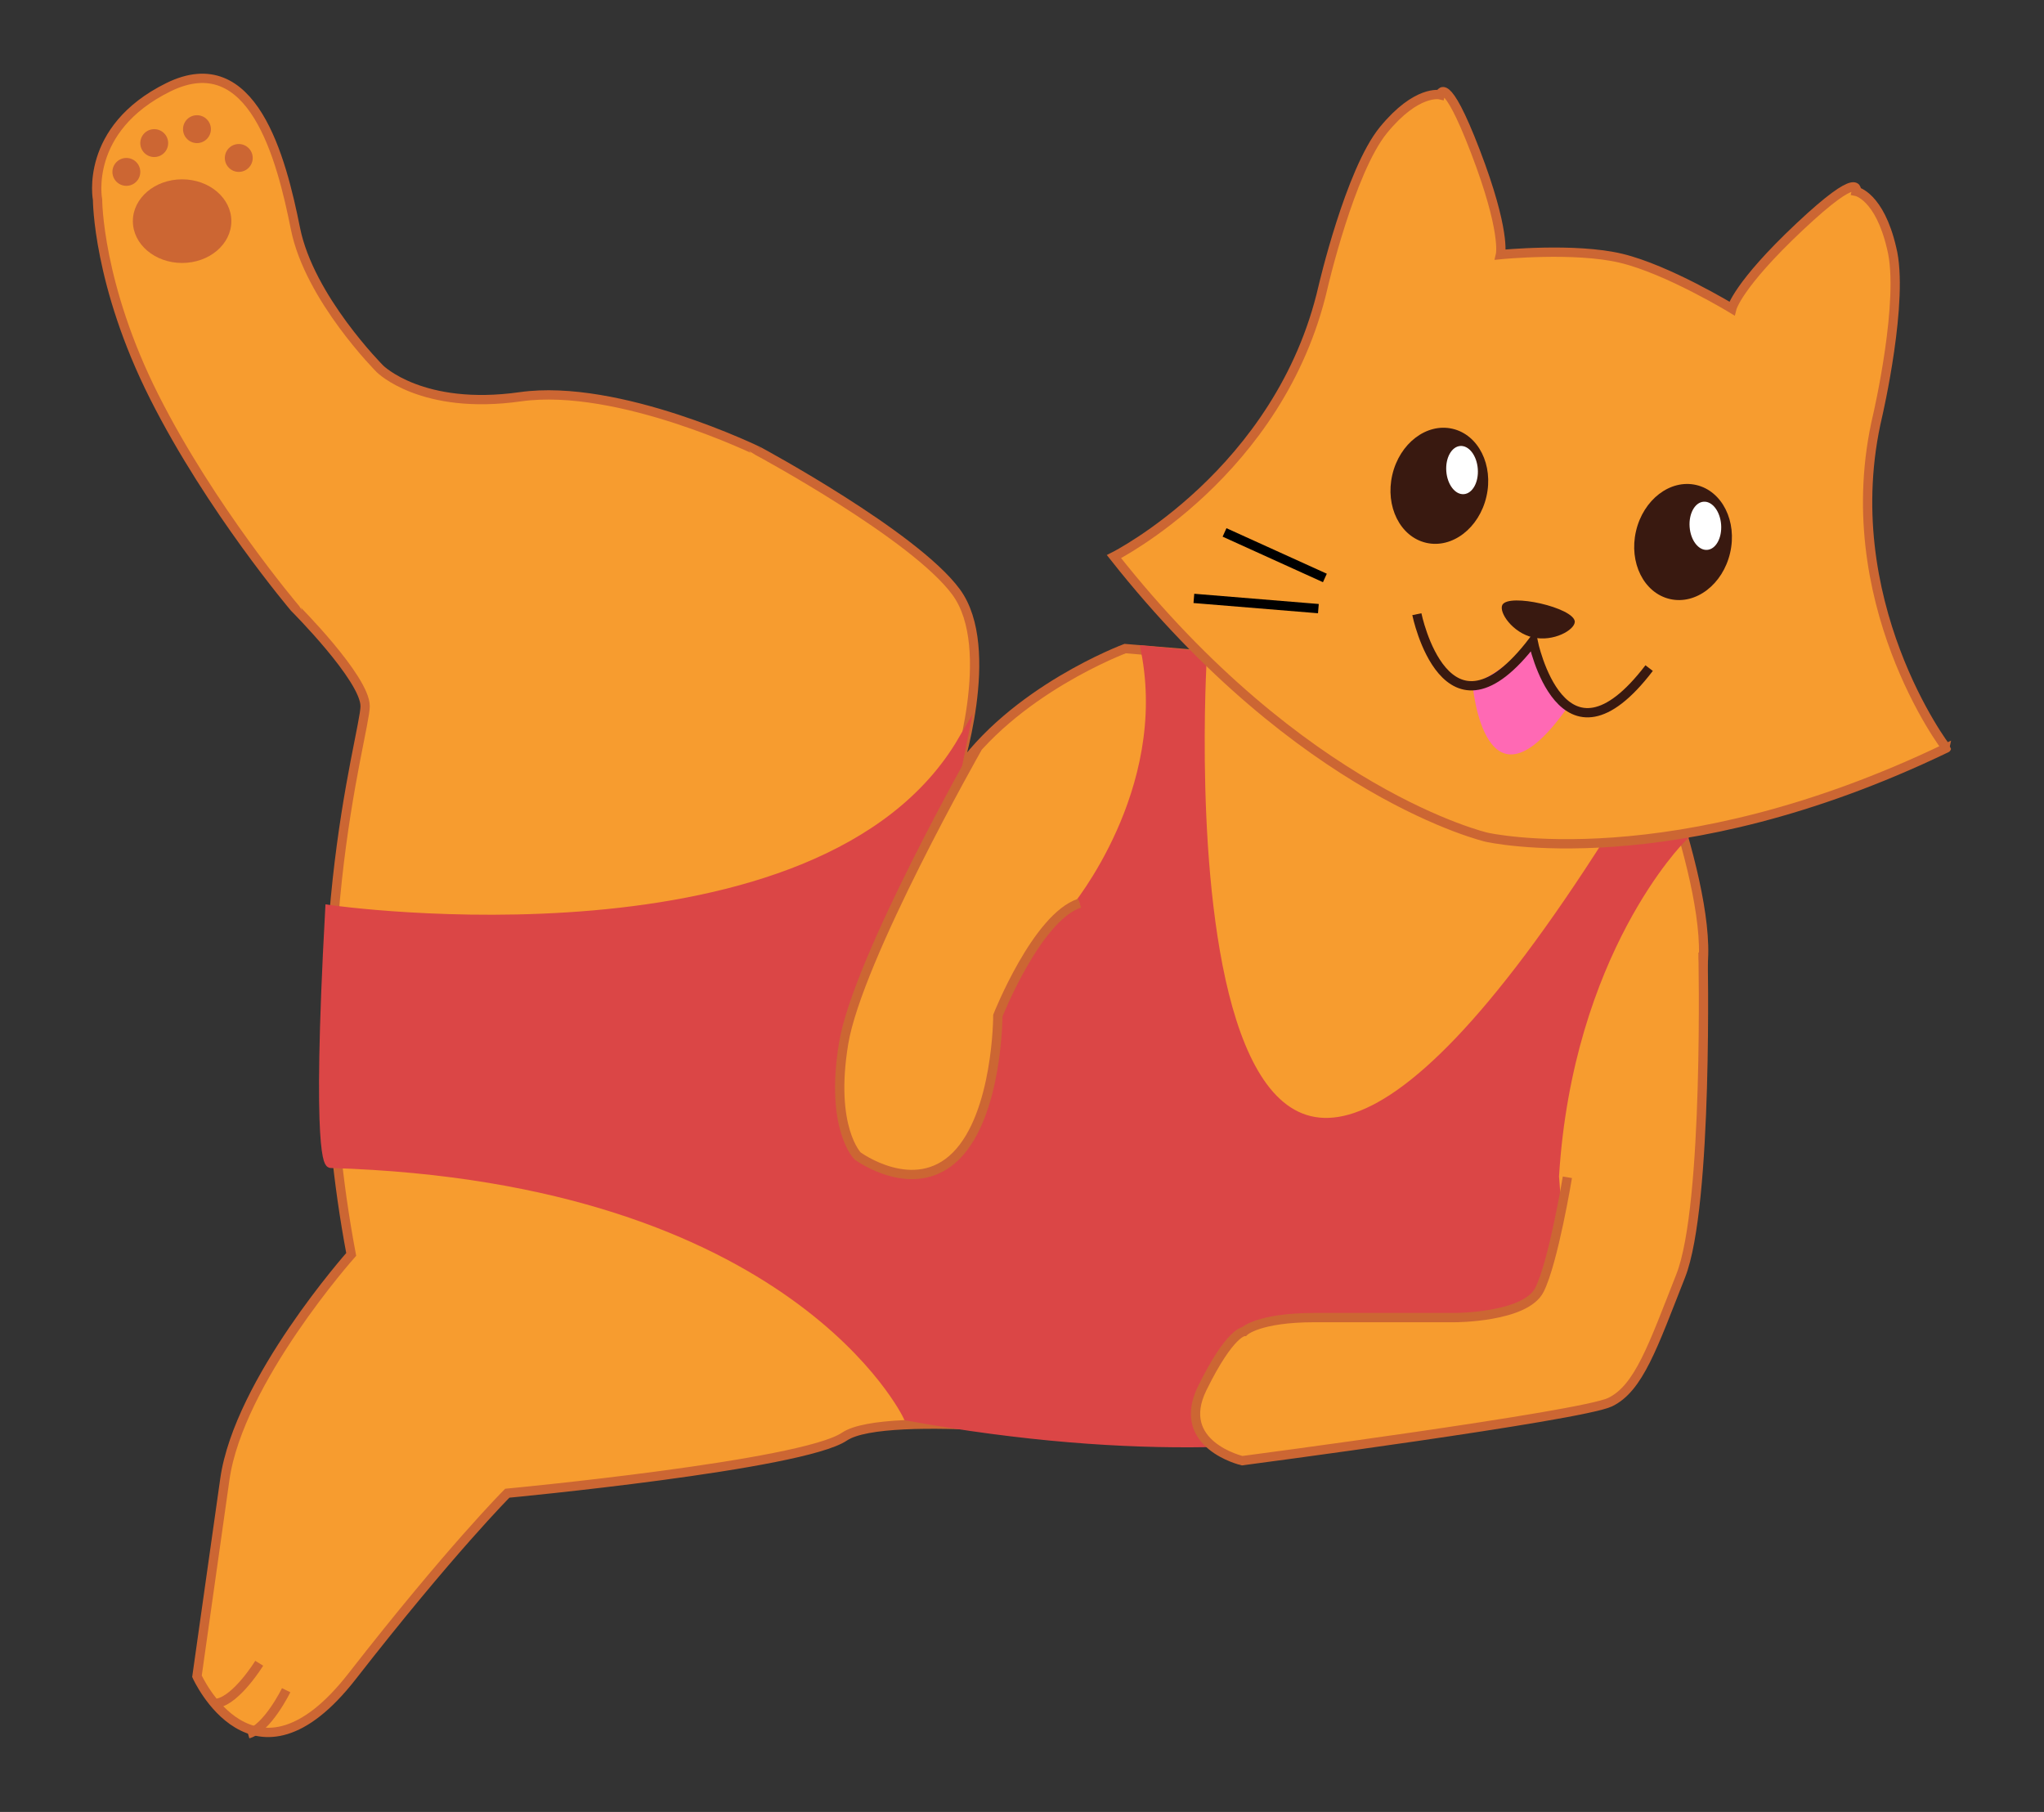 <?xml version="1.0" encoding="utf-8"?>
<!-- Generator: Adobe Illustrator 21.1.0, SVG Export Plug-In . SVG Version: 6.00 Build 0)  -->
<svg version="1.1" xmlns="http://www.w3.org/2000/svg" xmlns:xlink="http://www.w3.org/1999/xlink" x="0px" y="0px"
	 viewBox="0 0 220 195" style="enable-background:new 0 0 220 195;" xml:space="preserve">
<rect x="0" y="0" width="220" height="195" fill="#333333" stroke="none"/>
<style type="text/css">
	.st0{opacity:0.6;}
	.st1{clip-path:url(#SVGID_2_);}
	.st2{fill:#DB3535;}
	.st3{fill:#F79C2F;stroke:#CC6633;stroke-miterlimit:10;}
	.st4{fill:#391910;}
	.st5{fill:#FFFFFF;}
	.st6{fill:none;stroke:#391910;stroke-miterlimit:10;}
	.st7{fill:none;stroke:#000000;stroke-miterlimit:10;}
	.st8{fill:#AAAAAA;stroke:#888888;stroke-miterlimit:10;}
	.st9{fill:#3156F4;stroke:#FF002B;stroke-miterlimit:10;}
	.st10{fill:#F79C2F;stroke:#CC6633;stroke-width:2;stroke-miterlimit:10;}
	.st11{fill:#446CB4;stroke:#DB4646;stroke-miterlimit:10;}
	.st12{fill:#CC6633;}
	.st13{fill:#DB4646;stroke:#DB4646;stroke-miterlimit:10;}
	.st14{fill:#FF69B4;}
</style>
<g id="Layer_1">
</g>
<g id="Pattern">
	<g>
		<path class="st3" d="M37.8,135c0,0-12.1,13.6-13.6,24.2s-3,21.2-3,21.2s6.1,13.6,16.7,0s16.7-19.7,16.7-19.7s31.8-3,36.3-6.1
			c4.5-3,28.8,0,28.8,0s36.3,3,48.4-18.2s13.6-22.7,15.1-31.8c1.5-9.1-7.6-30.3-7.6-30.3l-54.5-4.5c0,0-12.1,4.5-18.2,13.6
			c0,0,4.5-13.6,0-19.7c-4.5-6.1-21.2-15.1-21.2-15.1S66.6,41.2,56,42.7c-10.6,1.5-15.1-3-15.1-3s-7.6-7.6-9.1-15.1
			S27.2,4.9,18.1,9.4s-7.6,12.1-7.6,12.1s0,9.1,6.1,21.2s15.1,22.7,15.1,22.7S39.3,73,39.3,76C39.3,79,31.8,103.2,37.8,135z"/>
		<path class="st3" d="M27.9,179c0,0-2.4,3.9-4.5,4.3"/>
		<path class="st3" d="M30.8,181.9c0,0-2,4.1-4.1,4.7"/>
		<ellipse class="st12" cx="19.6" cy="23.8" rx="5.3" ry="4.5"/>
		<circle class="st12" cx="13.6" cy="18.5" r="1.5"/>
		<circle class="st12" cx="25.7" cy="17" r="1.5"/>
		<circle class="st12" cx="21.2" cy="13.9" r="1.5"/>
		<circle class="st12" cx="16.6" cy="15.4" r="1.5"/>
		<path class="st13" d="M35.5,97.9c0,0,53,7.6,68.1-18.2l-6.1,30.3l18.2-12.1c0,0,10.6-12.7,7.6-27.9l6.1,0.6
			c0,0-6.1,98.4,43.9,19.7h7.6c0,0-12.1,12.1-13.6,36.3l1.5,19.7c0,0-21.2,15.1-71.1,6.1c0,0-12.1-25.7-62.1-27.2
			C35.5,125.2,34,125.2,35.5,97.9z"/>
		<path class="st3" d="M105.2,80.5c0,0-12.9,22.7-14.4,31.8c-1.5,9.1,1.5,12.1,1.5,12.1s6.1,4.5,10.6,0c4.5-4.5,4.5-15.1,4.5-15.1
			s4.2-10.6,8.8-12.1"/>
		<path class="st3" d="M183.3,102.5c0,0,0.6,27.2-2.4,34.8c-3,7.6-4.5,12.1-7.6,13.6s-39.6,6.3-39.6,6.3s-7.3-1.7-4.3-7.8
			c3-6.1,4.5-6.1,4.5-6.1s1.5-1.5,7.6-1.5c6.1,0,15.1,0,15.1,0s7.6,0,9.1-3s3-12.1,3-12.1"/>
		<path class="st3" d="M202.1,44.7c0,0,2.9-12.5,1.5-18c-1.3-5.6-3.8-6.1-3.8-6.1s0.6-2.5-6.1,3.8c-6.7,6.3-7.3,8.8-7.3,8.8
			s-6.9-4.2-11.9-5.4c-5-1.2-13-0.4-13-0.4s0.6-2.5-2.7-11.1c-3.3-8.6-3.8-6.1-3.8-6.1s-2.5-0.6-6.1,3.8c-3.6,4.4-6.5,16.9-6.5,16.9
			c-4.6,20-22.5,29-22.5,29C140.1,85.5,160,90.1,160,90.1s20,4.6,49.5-9.6C209.5,80.6,197.4,64.6,202.1,44.7z"/>
		<g>
			<g>
				
					<ellipse transform="matrix(0.225 -0.974 0.974 0.225 69.202 191.506)" class="st4" cx="155" cy="52.2" rx="6.3" ry="5.2"/>
				
					<ellipse transform="matrix(0.997 -7.404579e-02 7.404579e-02 0.997 -3.311 11.796)" class="st5" cx="157.4" cy="50.6" rx="1.7" ry="2.6"/>
			</g>
			<g>
				
					<ellipse transform="matrix(0.225 -0.974 0.974 0.225 83.597 221.703)" class="st4" cx="181.2" cy="58.3" rx="6.3" ry="5.2"/>
				
					<ellipse transform="matrix(0.997 -7.404579e-02 7.404579e-02 0.997 -3.687 13.751)" class="st5" cx="183.6" cy="56.6" rx="1.7" ry="2.6"/>
			</g>
		</g>
		<line class="st7" x1="142.6" y1="62.2" x2="131.8" y2="57.3"/>
		<line class="st7" x1="141.9" y1="65.5" x2="128.5" y2="64.4"/>
		<path class="st14" d="M158.5,73.7c0,0,1.3,15.2,10.3,2.3c0,0-3.9-4.6-3.9-7.6C163.4,71.5,158.5,73.7,158.5,73.7z"/>
		<g>
			<path class="st6" d="M152.5,66.1c0,0,3.1,15.2,12.5,2.9c0,0,3.1,15.2,12.5,2.9"/>
			<path class="st4" d="M161.7,65.1c-0.4,0.8,1.1,3,3.3,3.5c2.2,0.5,4.5-0.8,4.5-1.7C169.4,65.4,162.4,63.8,161.7,65.1z"/>
		</g>
	</g>
</g>
<g id="Layer_3">
</g>
</svg>
